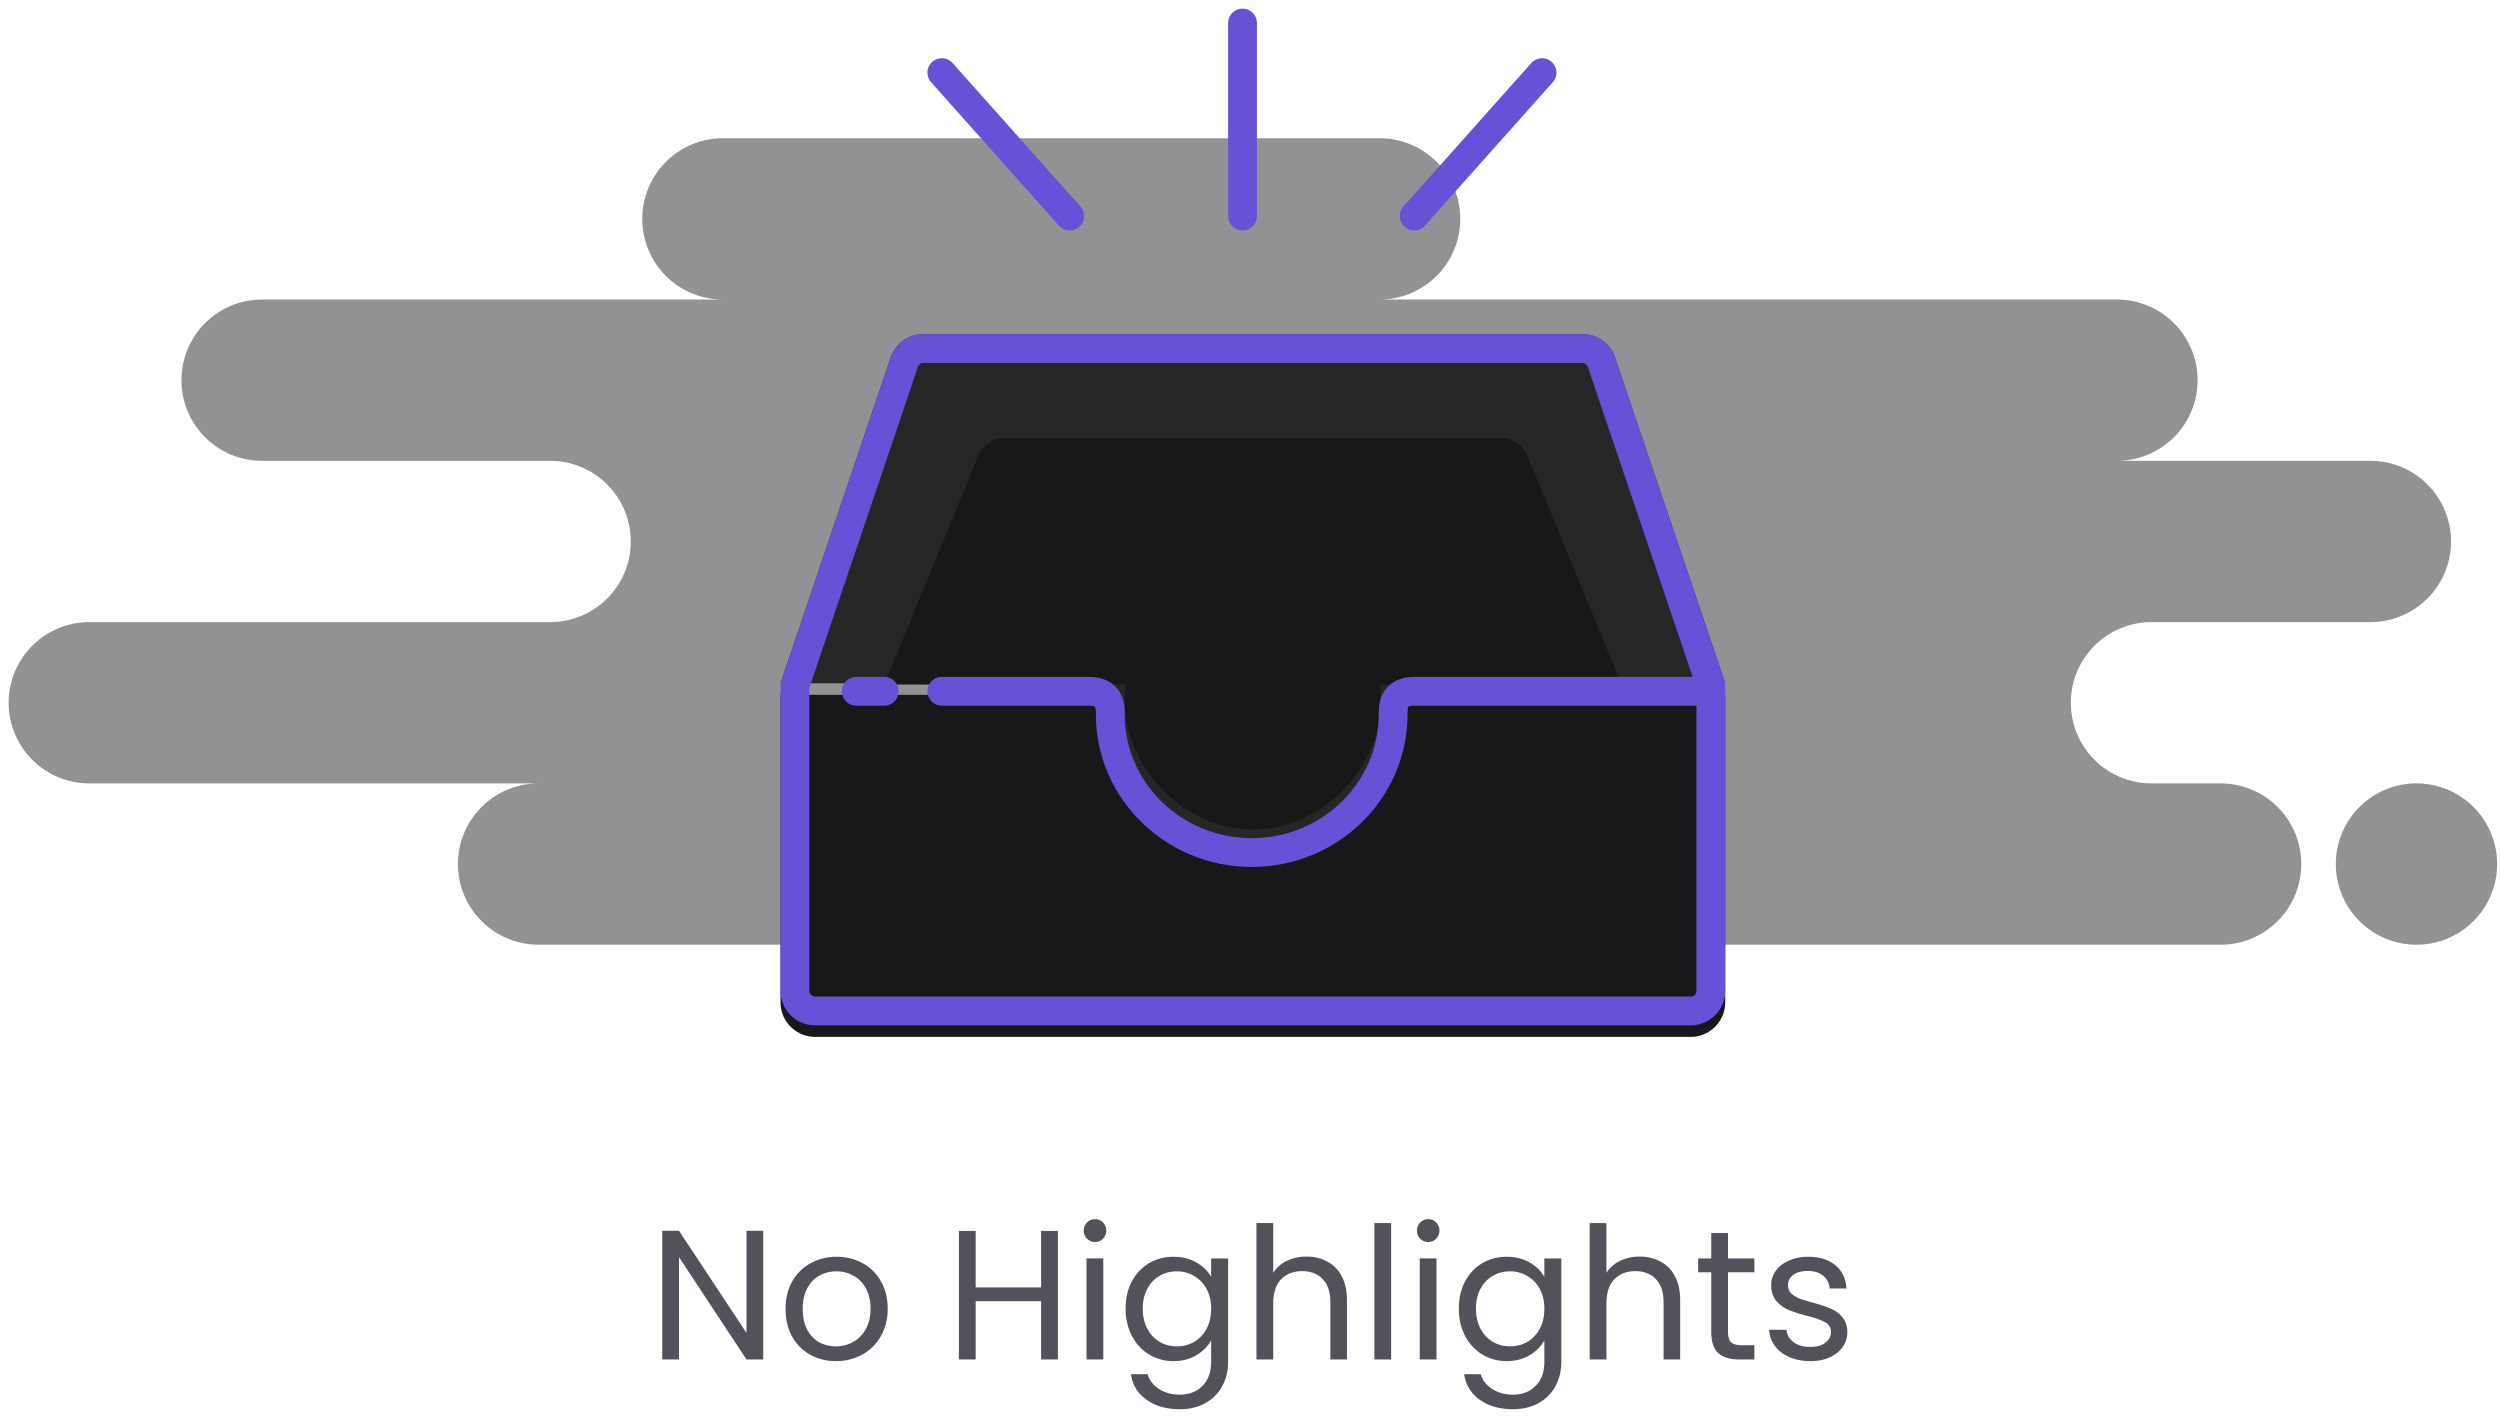 <svg xmlns="http://www.w3.org/2000/svg" width="217" height="123" fill="none"><path fill="#27272A" fill-opacity=".5" fill-rule="evenodd" d="M46.75 82h91c.515 0 1.017-.056 1.5-.161.483.105.985.161 1.5.161h52a7 7 0 1 0 0-14h-6a7 7 0 1 1 0-14h19a7 7 0 1 0 0-14h-22a7 7 0 1 0 0-14h-64a7 7 0 1 0 0-14h-57a7 7 0 1 0 0 14h-40a7 7 0 1 0 0 14h25a7 7 0 1 1 0 14h-40a7 7 0 1 0 0 14h39a7 7 0 1 0 0 14Zm163 0a7 7 0 1 0 0-14 7 7 0 0 0 0 14Z" clip-rule="evenodd"/><path fill="#18181B" fill-rule="evenodd" d="M96.869 60.307A12.095 12.095 0 0 0 96.75 62c0 6.627 5.373 12 12 12s12-5.373 12-12c0-.575-.04-1.14-.119-1.693h29.119V87a3 3 0 0 1-3 3h-76a3 3 0 0 1-3-3V60.307h29.119Z" clip-rule="evenodd"/><path fill="#262626" fill-rule="evenodd" d="M121.75 60c0 7.18-5.82 13-13 13s-13-5.82-13-13c0-.233.006-.464.018-.693H67.75l9.56-28.268A3 3 0 0 1 80.152 29h57.196c1.286 0 2.429.82 2.842 2.039l9.56 28.268h-28.018c.012.23.018.46.018.693Z" clip-rule="evenodd"/><path fill="#171717" fill-rule="evenodd" d="M119.848 60.955c0 5.547-4.969 11.045-11.098 11.045-6.129 0-11.098-5.498-11.098-11.045 0-.18.006-1.359.016-1.536H76.75l8.161-19.843C85.263 38.633 86.24 38 87.337 38h42.826c1.098 0 2.074.634 2.426 1.575l8.161 19.844h-20.918c.01.177.016 1.356.016 1.536Z" clip-rule="evenodd"/><path stroke="#6751D6" stroke-width="2.5" d="M69 59.512V86c0 .966.784 1.75 1.75 1.75h76A1.75 1.75 0 0 0 148.5 86V59.512l-9.495-28.073a1.75 1.75 0 0 0-1.657-1.189H80.152a1.75 1.75 0 0 0-1.657 1.19L69 59.511Z" clip-rule="evenodd"/><path stroke="#6751D6" stroke-linecap="round" stroke-linejoin="round" stroke-width="2.5" d="M81.75 60h12.745c1.877 0 1.877 1.319 1.877 2 0 6.627 5.496 12 12.276 12 6.78 0 12.276-5.373 12.276-12 0-.681 0-2 1.876-2h24.95m-73.426 0h2.427-2.427ZM133.85 6.303l-11.1 12.453M107.85 2v16.756V2Zm-26.1 4.303 11.1 12.453-11.1-12.453Z"/><path fill="#52525B" d="M66.25 118h-1.456l-5.856-8.88V118h-1.456v-11.168h1.456l5.856 8.864v-8.864h1.456V118Zm6.306.144a4.537 4.537 0 0 1-2.24-.56A4.066 4.066 0 0 1 68.748 116c-.373-.693-.56-1.493-.56-2.4 0-.896.192-1.685.576-2.368a4.013 4.013 0 0 1 1.6-1.584c.672-.373 1.424-.56 2.256-.56.832 0 1.584.187 2.256.56.672.363 1.2.885 1.584 1.568.395.683.592 1.477.592 2.384 0 .907-.203 1.707-.608 2.4a4.114 4.114 0 0 1-1.616 1.584 4.66 4.66 0 0 1-2.272.56Zm0-1.28c.523 0 1.013-.123 1.472-.368a2.744 2.744 0 0 0 1.104-1.104c.288-.491.432-1.088.432-1.792s-.139-1.301-.416-1.792c-.277-.491-.64-.853-1.088-1.088a2.986 2.986 0 0 0-1.456-.368c-.533 0-1.024.123-1.472.368-.437.235-.79.597-1.056 1.088-.267.491-.4 1.088-.4 1.792 0 .715.128 1.317.384 1.808.267.491.619.859 1.056 1.104.437.235.917.352 1.44.352Zm19.268-10.016V118h-1.456v-5.056h-5.68V118h-1.456v-11.152h1.456v4.896h5.68v-4.896h1.456Zm3.238.96a.958.958 0 0 1-.704-.288.958.958 0 0 1-.288-.704c0-.277.096-.512.288-.704a.958.958 0 0 1 .704-.288c.267 0 .49.096.672.288a.958.958 0 0 1 .288.704.958.958 0 0 1-.288.704.887.887 0 0 1-.672.288Zm.704 1.424V118H94.31v-8.768h1.456Zm6.098-.144c.757 0 1.418.165 1.984.496.576.331 1.002.747 1.28 1.248v-1.6h1.472v8.96c0 .8-.171 1.509-.512 2.128a3.629 3.629 0 0 1-1.472 1.472c-.63.352-1.366.528-2.208.528-1.152 0-2.112-.272-2.88-.816-.768-.544-1.222-1.285-1.36-2.224h1.44c.16.533.49.96.992 1.28.501.331 1.104.496 1.808.496.8 0 1.45-.251 1.952-.752.512-.501.768-1.205.768-2.112v-1.84c-.288.512-.715.939-1.28 1.28-.566.341-1.227.512-1.984.512a4.059 4.059 0 0 1-2.128-.576 4.043 4.043 0 0 1-1.488-1.616c-.363-.693-.544-1.483-.544-2.368 0-.896.181-1.68.544-2.352a3.948 3.948 0 0 1 1.488-1.584 4.15 4.15 0 0 1 2.128-.56Zm3.264 4.512c0-.661-.134-1.237-.4-1.728a2.758 2.758 0 0 0-1.088-1.12 2.851 2.851 0 0 0-1.488-.4c-.544 0-1.04.128-1.488.384a2.785 2.785 0 0 0-1.072 1.12c-.267.491-.4 1.067-.4 1.728 0 .672.133 1.259.4 1.76.266.491.624.869 1.072 1.136.448.256.944.384 1.488.384s1.04-.128 1.488-.384a2.87 2.87 0 0 0 1.088-1.136c.266-.501.4-1.083.4-1.744Zm8.284-4.528a3.71 3.71 0 0 1 1.792.432 2.92 2.92 0 0 1 1.248 1.264c.309.565.464 1.253.464 2.064V118h-1.44v-4.96c0-.875-.219-1.541-.656-2-.437-.469-1.035-.704-1.792-.704-.768 0-1.381.24-1.84.72-.448.48-.672 1.179-.672 2.096V118h-1.456v-11.84h1.456v4.32a2.879 2.879 0 0 1 1.184-1.04 3.917 3.917 0 0 1 1.712-.368Zm7.339-2.912V118h-1.456v-11.84h1.456Zm3.233 1.648a.958.958 0 0 1-.704-.288.958.958 0 0 1-.288-.704c0-.277.096-.512.288-.704a.958.958 0 0 1 .704-.288c.267 0 .491.096.672.288a.958.958 0 0 1 .288.704.958.958 0 0 1-.288.704.886.886 0 0 1-.672.288Zm.704 1.424V118h-1.456v-8.768h1.456Zm6.098-.144c.757 0 1.418.165 1.984.496.576.331 1.002.747 1.28 1.248v-1.6h1.472v8.96c0 .8-.171 1.509-.512 2.128a3.629 3.629 0 0 1-1.472 1.472c-.63.352-1.366.528-2.208.528-1.152 0-2.112-.272-2.88-.816-.768-.544-1.222-1.285-1.36-2.224h1.44c.16.533.49.96.992 1.28.501.331 1.104.496 1.808.496.8 0 1.45-.251 1.952-.752.512-.501.768-1.205.768-2.112v-1.84c-.288.512-.715.939-1.28 1.28-.566.341-1.227.512-1.984.512a4.056 4.056 0 0 1-2.128-.576 4.033 4.033 0 0 1-1.488-1.616c-.363-.693-.544-1.483-.544-2.368 0-.896.181-1.68.544-2.352a3.938 3.938 0 0 1 1.488-1.584 4.148 4.148 0 0 1 2.128-.56Zm3.264 4.512c0-.661-.134-1.237-.4-1.728a2.758 2.758 0 0 0-1.088-1.12 2.851 2.851 0 0 0-1.488-.4c-.544 0-1.04.128-1.488.384a2.78 2.78 0 0 0-1.072 1.12c-.267.491-.4 1.067-.4 1.728 0 .672.133 1.259.4 1.76.266.491.624.869 1.072 1.136.448.256.944.384 1.488.384s1.04-.128 1.488-.384a2.87 2.87 0 0 0 1.088-1.136c.266-.501.4-1.083.4-1.744Zm8.284-4.528a3.71 3.71 0 0 1 1.792.432 2.92 2.92 0 0 1 1.248 1.264c.309.565.464 1.253.464 2.064V118h-1.44v-4.96c0-.875-.219-1.541-.656-2-.437-.469-1.035-.704-1.792-.704-.768 0-1.381.24-1.84.72-.448.48-.672 1.179-.672 2.096V118h-1.456v-11.84h1.456v4.32a2.879 2.879 0 0 1 1.184-1.04 3.917 3.917 0 0 1 1.712-.368Zm7.658 1.36v5.168c0 .427.091.731.272.912.182.171.496.256.944.256h1.072V118h-1.312c-.81 0-1.418-.187-1.824-.56-.405-.373-.608-.987-.608-1.84v-5.168H147.4v-1.2h1.136v-2.208h1.456v2.208h2.288v1.2h-2.288Zm7.157 7.712c-.672 0-1.275-.112-1.808-.336-.534-.235-.955-.555-1.264-.96a2.59 2.59 0 0 1-.512-1.424h1.504c.042.437.245.795.608 1.072.373.277.858.416 1.456.416.554 0 .992-.123 1.312-.368.32-.245.48-.555.48-.928 0-.384-.171-.667-.512-.848-.342-.192-.87-.379-1.584-.56a13.017 13.017 0 0 1-1.6-.512 3.026 3.026 0 0 1-1.056-.784c-.288-.352-.432-.811-.432-1.376 0-.448.133-.859.4-1.232.266-.373.645-.667 1.136-.88.49-.224 1.05-.336 1.68-.336.97 0 1.754.245 2.352.736.597.491.917 1.163.96 2.016h-1.456a1.494 1.494 0 0 0-.56-1.104c-.331-.277-.779-.416-1.344-.416-.523 0-.939.112-1.248.336-.31.224-.464.517-.464.88 0 .288.09.528.272.72.192.181.426.331.704.448.288.107.682.229 1.184.368.629.171 1.141.341 1.536.512.394.16.73.405 1.008.736.288.331.437.763.448 1.296 0 .48-.134.912-.4 1.296-.267.384-.646.688-1.136.912-.48.213-1.035.32-1.664.32Z"/></svg>
